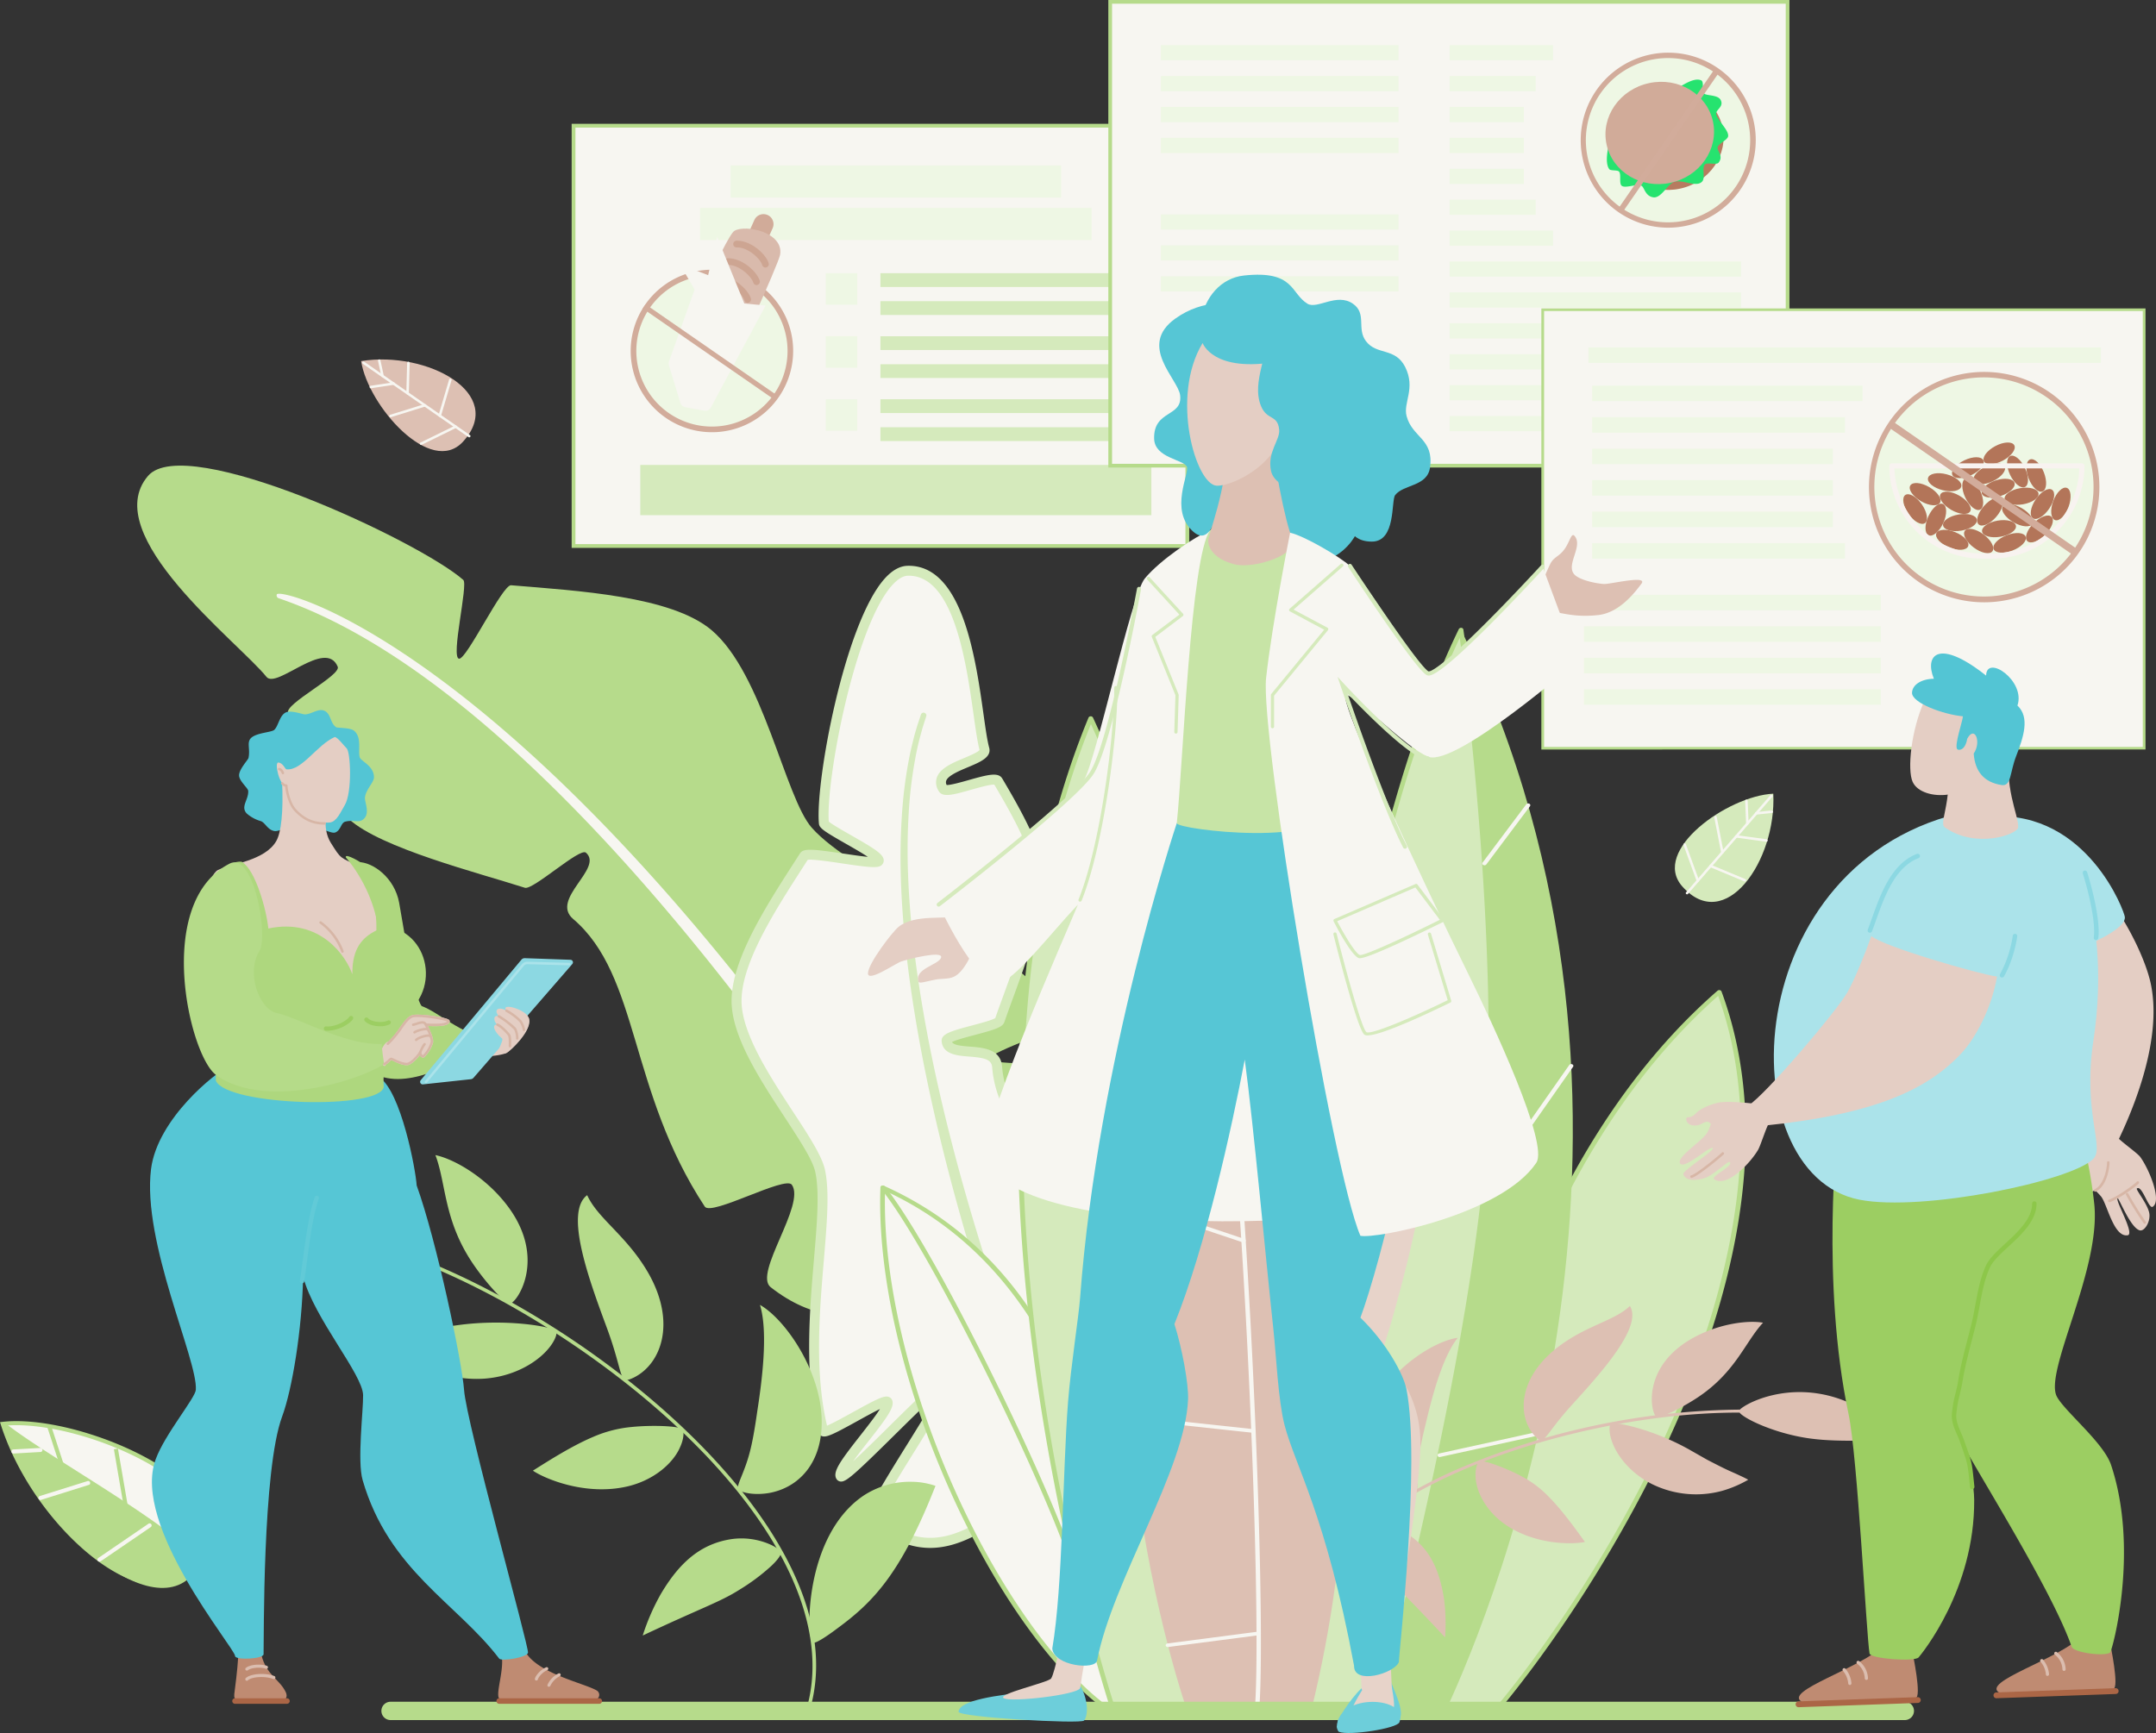 <svg xmlns="http://www.w3.org/2000/svg" viewBox="0 0 1059.3 851.68"><rect x="0" y="0" width="1059.3" height="851.68" fill="#333333" stroke="none"/><defs><style>.cls-1{fill:#b6db8b}.cls-2{fill:#d5eabc}.cls-3{fill:#f7f6f1}.cls-4{fill:#ddc0b3}.cls-5{fill:#eef7e4}.cls-6{fill:#d2ac9b}.cls-7{fill:#d1ab99}.cls-9{fill:#cda592}.cls-12{fill:#b37559}.cls-14{fill:#aed77e}.cls-15{fill:#e4cec4}.cls-16{fill:#d7b6a6}.cls-17{fill:#8cd8e2}.cls-18{fill:#abe3ea}.cls-19{fill:#bf8b72}.cls-20{fill:#ab6646}.cls-21{fill:#dbbdaf}.cls-22{fill:#56c6d5}.cls-24{fill:#53c5d4}.cls-25{fill:#9cce62}.cls-28{fill:#6dceda}.cls-29{fill:#e7d3c9}</style></defs><g id="Capa_2" data-name="Capa 2"><g id="Ñëîé_2" data-name="Ñëîé 2"><path d="M470.89 644.42c-19.38-16.08-50.4 21-92.25-11.84-8.59-6.74 17.32-40.55 10.42-50.34-3.24-4.58-39.59 15.61-42.79 10.73-37.55-57.16-31.92-113.43-64.67-141.35-11.46-9.78 15.12-24.89 6.29-32.58-3-2.63-26 18.52-30 17.25-23.16-7.42-70.66-19.46-86.35-33.67-11.49-10.4-21.32-31.74-30-52.24-1.88-4.46 26.16-18.46 24.39-22.73-5.88-14.14-30 11.16-35 5-13.62-17-83-69.82-58.2-98.77 18.53-21.61 133.2 32 154.9 51.12 2.49 2.2-6.32 38.28-2.07 38.72 3.74.4 21.3-36.45 25.54-36.1 32.85 2.74 78.58 5.29 98.45 22 25.38 21.36 36.1 82.16 49.28 97.14 20.55 23.35 89.21 49.59 126.08 94.14 2.27 2.73-40.38 16.5-38.38 19.38 3.51 5 51.38-.69 54 4.8 1.86 4-87.16 11-85.89 15.28 1.69 5.63 93.43 8.58 93.93 14.7 3.81 46.71-38.27 51.65-54.56 59.74s-23.12 29.62-23.12 29.62Z" class="cls-1"/><path d="M429.39 584.72c1.84-1.67 3.72-3.26 5.64-4.82 44.3 66 79.3 128.75 98.1 170.73 2.43 5.43-6.25 8.89-8.68 3.47-20.7-46.18-54.17-106.96-95.06-169.38Z" class="cls-2"/><path d="M136 292.13c1.51-4.08 120.53 27 290.51 275.16-1.89 1.49-3.75 3-5.57 4.62-61-91.15-176-241.16-283.92-277.87a1.46 1.46 0 0 1-1.02-1.91Z" class="cls-3"/><path d="M526.66 743c-1.32-20.5 38.54-21 37-64.29-.32-8.88-35.51-10-38.69-19.35-1.49-4.4 29.68-16.94 28-21.46-19.93-53.12-60.25-78.55-63-113.59-1-12.27-24-3.29-24.82-12.81-.29-3.27 25-6.86 26.08-10 6.32-18.43 21.37-54.59 19.51-71.8-1.36-12.61-10.83-29.8-20.33-45.81-2.06-3.48-25.06 7-27 3.68-6.59-11 22.05-13.2 20.34-19.49-4.72-17.34-6.27-88.33-37.67-87.58-23.46.57-43.4 100.52-41.19 124 .26 2.7 28.64 15.73 26.87 18.64-1.55 2.55-34.7-5.35-36.53-2.49C381 442.83 360.46 473 362 494.13c1.93 27 37.34 65.08 40.93 81.11 5.6 25-10.26 81.81 1.57 128 .73 2.84 30.66-17 31.61-14.22 1.66 4.79-25.44 32.05-23 36.5 1.76 3.22 49.75-49.3 52-46.31 2.94 4-39.71 63.35-35.86 66.82 29.35 26.46 53.11 2.46 66.44-3.65s30.97.62 30.97.62Z" class="cls-3"/><path d="M527.88 745.13a2.42 2.42 0 0 1-2.08.17c-.17-.06-17-6.29-29.18-.69a78.89 78.89 0 0 0-7.73 4.38c-14.28 8.72-35.83 21.88-61.36-1.14-3-2.7-.49-8 17.92-37.56 5.19-8.34 11.75-18.89 15.1-25.28-5.28 4.66-13.7 13-20.38 19.58-20.81 20.58-24.63 23.88-27.27 23.49a2.7 2.7 0 0 1-2-1.39c-1.83-3.36 1.8-8.51 11.86-21.3 3.11-4 7.39-9.4 9.56-12.91-3.12 1.49-7.64 4-11 5.86-12.14 6.71-15.45 8.31-17.62 7.38a2.81 2.81 0 0 1-1.6-1.86c-7-27.58-4.36-59.26-2.2-84.72 1.52-17.94 2.84-33.44.62-43.37-1.34-5.95-8-16-15-26.74-11.63-17.74-24.81-37.84-26-54.73-1.46-20.46 16.25-48 30.47-70.13l3.08-4.79c1.62-2.54 5.79-2.21 21.55.14 3.78.56 8.44 1.26 11.77 1.58-3-2-7.64-4.65-10.82-6.46-10.68-6.1-13-7.62-13.21-9.87-1.89-20.13 12.44-98.06 32.23-120.33 3.68-4.14 7.49-6.29 11.33-6.38 26.92-.65 33.39 45.22 37.26 72.62 1 7.1 1.86 13.24 2.83 16.76 1.27 4.69-4.36 7.05-10.33 9.56-4.44 1.86-10 4.18-10.81 6.78a2.53 2.53 0 0 0 .26 2c1.85.11 7.17-1.39 10.78-2.41 9.55-2.71 14.63-4 16.54-.74 9.91 16.71 19.27 33.94 20.66 46.78 1.58 14.61-8.25 41.5-15.42 61.13-1.57 4.3-3.05 8.36-4.21 11.73-.86 2.53-4.46 3.69-14.51 6.35-3.76 1-9.23 2.44-11.21 3.47.78 1.41 3.46 1.86 8.75 2.26 6.4.49 15.16 1.16 15.83 9.77 1.37 17.58 12.91 33.08 26.27 51 12.61 17 26.91 36.16 36.56 61.89 1.52 4.05-3.9 7.37-15.23 13.9-4.44 2.55-11 6.33-12.48 8.15 1.88 3.19 10.94 5.69 18.3 7.73 10.76 3 20.05 5.54 20.28 11.81 1 26.79-13.1 37.9-24.42 46.83-7.26 5.73-13 10.26-12.53 17.38a2.44 2.44 0 0 1-1 2.12 1.14 1.14 0 0 1-.21.2Zm-37.2-2.91c1.37-.79 2.68-1.49 3.9-2.05 10.76-4.93 23.84-2.17 29.77-.46 1.09-7.67 7.51-12.73 14.25-18.06 11-8.68 23.46-18.51 22.57-42.83-.09-2.69-10.09-5.45-16.7-7.28-10.22-2.82-19.87-5.49-21.86-11.38-1.32-3.9 3.95-7.1 14.91-13.43 4.38-2.5 11.51-6.62 12.89-8.5-9.41-24.81-23.41-43.57-35.71-60.15-13.81-18.55-25.74-34.58-27.22-53.56-.29-3.82-3.58-4.69-11.34-5.28-5.74-.44-12.9-1-13.48-7.5-.31-3.6 4.4-5 15.07-7.82 3.95-1.05 9.81-2.6 11.28-3.59 1.15-3.34 2.59-7.28 4.11-11.45 7-19.18 16.6-45.45 15.15-58.92-1.28-11.8-10.2-28.26-19.73-44.35-1.87-.19-7.72 1.46-11.29 2.47-8.78 2.49-14.08 4-16 .75a7.76 7.76 0 0 1-1-6.57c1.55-4.72 7.65-7.29 13.56-9.77 2.55-1.07 6.77-2.84 7.46-3.92-1-3.83-1.85-9.74-2.91-17.2-3.63-25.8-9.72-69-32.31-68.43-2.42.06-5 1.66-7.79 4.75-18.48 20.79-32.53 96.11-31.06 116.05 1.39 1.29 6.8 4.37 10.81 6.66 10.89 6.21 15.4 9 16.09 11.68a3.06 3.06 0 0 1-.33 2.37c-1.45 2.39-4.81 2.14-19.85-.1-5.89-.88-14.63-2.18-17.06-1.8l-2.74 4.26c-13.84 21.52-31.06 48.3-29.71 67.15 1.11 15.62 14.48 36 25.22 52.39 7.58 11.56 14.12 21.54 15.65 28.35 2.39 10.66 1 26.51-.52 44.85-2.07 24.47-4.65 54.78 1.58 81.09 2.84-1.17 8.57-4.34 12.61-6.57 12.23-6.76 15.58-8.39 17.79-7.54a2.8 2.8 0 0 1 1.65 1.7c1.14 3.3-2.33 8.15-11.79 20.18-2.29 2.91-5.18 6.58-7.46 9.77 5-4.61 12-11.48 17.61-17.06 21-20.78 25.51-24.67 28.22-24.46a2.77 2.77 0 0 1 2 1.1c2.08 2.81-.36 7.73-17.39 35.11-7.34 11.79-17.26 27.75-18.17 31.92 22.55 19.8 41.25 8.39 54.92 0 1.51-.88 2.96-1.79 4.35-2.57Z" class="cls-2"/><path d="m567 837.12-2.75-5c-1.78-3.31-4.39-8.14-7.54-14.35-6.36-12.4-15-30.31-24.56-52.15s-20-47.59-30.23-75.55S481.73 632 473 601.44s-16.15-61.44-21.45-90.75c-2.62-14.66-4.78-28.91-6.27-42.49s-2.42-26.48-2.71-38.42a313.91 313.91 0 0 1 .8-32.57 214.68 214.68 0 0 1 3.39-24.93c.65-3.44 1.43-6.46 2.07-9.1s1.35-4.84 1.87-6.64l1.81-5.46a1.37 1.37 0 0 1 2.6.84c0 .06-.62 1.93-1.73 5.43-.49 1.77-1.12 3.95-1.77 6.53s-1.33 5.58-1.93 9a210.94 210.94 0 0 0-3.08 24.6 308.27 308.27 0 0 0-.44 32.22c.41 11.82 1.47 24.6 3.1 38.06s3.92 27.6 6.68 42.14c5.58 29.08 13.31 59.76 22.33 90s19.26 60.21 29.74 87.92 21.15 53.24 30.88 74.83 18.5 39.27 24.91 51.46c3.2 6.12 5.82 10.84 7.59 14l2.8 5a4.1 4.1 0 1 1-7.15 4Z" class="cls-2"/><path d="M545.57 840.82h2.15c1.59-17.71 14.61-199.66-114-257.22-3.3 89.32 55.28 217.4 111.85 257.22Z" class="cls-3"/><path d="M504.22 798.92c13.2 18.4 26.49 32.47 39.56 41.9h5.11a397.29 397.29 0 0 0-6.37-105.38c-6.73-33.24-17.81-62.29-32.91-86.34-18.92-30.13-44.26-52.45-75.31-66.34a1.37 1.37 0 0 0-1.14 0 1 1 0 0 0-.58.81c-1.59 42.59 10.92 97 34.3 149.26 10.93 24.44 23.84 47.29 37.34 66.09Zm-69.37-213.71c68.19 31.42 94.94 99.08 105.37 150.52a395.47 395.47 0 0 1 6.38 104.56c-26.62-18.64-55.48-58.84-77.54-108.13-22.99-51.4-35.42-104.84-34.21-146.95Z" class="cls-1"/><path d="M734.92 840.82c45-53.16 158.37-222.33 109.79-353.28C724.39 592.4 707.74 792.7 705.47 840.82Z" class="cls-2"/><path d="M845.82 487.25a1.09 1.09 0 0 0-.85-.65 1.33 1.33 0 0 0-1.1.28c-31.44 27.4-58.36 63.62-80 107.67-17.3 35.2-31.3 75.45-41.61 119.64a734.33 734.33 0 0 0-17.93 126.63h2.32a733 733 0 0 1 17.89-126.28c16-68.76 49.81-163.43 119.64-225.13 27.17 75.45-.4 162-28.44 221.57-27.28 57.93-62.15 106.15-82.24 129.84h2.82c20.33-24.19 54.66-72 81.59-129.16 18.38-39 30.56-76.45 36.2-111.23 6.79-41.96 4-80.04-8.29-113.18Z" class="cls-1"/><path d="M729.65 580.52c-9.4 94.48-42.71 225.38-51.89 260.3h32.51c24.46-52.54 123-292.41 7.59-531.31 0 0 22.71 161.1 11.79 271.01Z" class="cls-1"/><path d="M677.76 840.82c9.18-34.92 42.49-165.82 51.89-260.3 10.92-109.91-11.79-271-11.79-271-68.29 140.83-91.47 434.17-76.62 531.31Z" class="cls-2"/><path d="M642.41 840.82c-7.51-48.68-5.15-143.92 6.2-241.45 8.14-70 27.82-199.37 68.61-285.92 1.5 11.3 6 46.49 9.47 90.42 3.93 49.25 7.43 119.86 1.8 176.58-9.35 94-42.83 225.7-51.93 260.37h2.38c9.26-35.33 42.54-166.45 51.87-260.23C736.45 523.76 733 453 729 403.73c-4.26-53.43-9.94-93.94-10-94.34a1.08 1.08 0 0 0-1-.84 1.24 1.24 0 0 0-1.24.61c-16.5 34-31.23 78.64-43.8 132.62-11 47.09-20.18 101.53-26.69 157.42-11.33 97.47-13.71 192.7-6.23 241.62Z" class="cls-1"/><path d="M585.3 840.82C600.47 766 613 517.76 535.94 353c-81.1 196.31 4.12 466.19 11.19 487.83Z" class="cls-2"/><path d="M545.92 840.82h2.42c-3.1-9.48-24.72-77.58-37.12-166.6C499 586.78 493.53 460.86 536 355.82c73.61 160 64.66 404.31 48.11 485h2.36c7.83-38.64 14.17-117.67 10.12-205.68-3.59-78.53-16.88-191.28-59.59-282.5a1.18 1.18 0 0 0-1.11-.61 1.17 1.17 0 0 0-1.08.66c-19.32 46.76-30.73 101.62-33.91 163-2.54 49.12.14 102.52 8 158.73 12.22 87.7 33.37 155.14 37.02 166.4Z" class="cls-1"/><path d="M644.18 840.82c41.78-168.5 1.12-328.93-53.4-411.38-76.69 191.38-17 383.18-7.48 411.38Z" class="cls-4"/><path d="M729.28 425.24a1.32 1.32 0 0 1-.48-.13.81.81 0 0 1-.35-1.23l21.44-28.6a1.24 1.24 0 0 1 1.49-.3.81.81 0 0 1 .34 1.23l-21.44 28.6a1.16 1.16 0 0 1-1 .43ZM729.15 585.73a1.25 1.25 0 0 1-.46-.12.81.81 0 0 1-.39-1.22l42.72-61a1.21 1.21 0 0 1 1.48-.33.81.81 0 0 1 .39 1.22l-42.72 61a1.18 1.18 0 0 1-1.02.45ZM707.35 716.06a1 1 0 0 1-1-.67.9.9 0 0 1 .78-1.09l47.23-10.37a1.12 1.12 0 0 1 1.32.64.9.9 0 0 1-.78 1.09L707.7 716a1.42 1.42 0 0 1-.35.06ZM612.18 648.64c4.69 87.23 6.42 167.44 4.29 192.18h2.16c2.11-25.12.39-105.23-4.29-192.28-6-110.85-14.38-192.84-22.52-219.33a1.1 1.1 0 0 0-1.31-.64.9.9 0 0 0-.78 1.09c8.1 26.34 16.49 108.24 22.45 218.98Z" class="cls-3"/><path d="M602.26 503.56a1.2 1.2 0 0 1-.52-.15l-30.42-16.89a.81.81 0 0 1-.29-1.24 1.24 1.24 0 0 1 1.5-.25L603 501.92a.81.81 0 0 1 .29 1.24 1.19 1.19 0 0 1-1.03.4ZM610.9 610.6a1 1 0 0 1-.33-.06l-57.07-19.1a.83.83 0 0 1-.58-1.16 1.17 1.17 0 0 1 1.41-.49l57.07 19.09a.84.84 0 0 1 .6 1.12 1.11 1.11 0 0 1-1.1.6ZM615.77 704.15h-.06l-61.13-6.58a.94.94 0 0 1-.92-1 1.08 1.08 0 0 1 1.22-.77l61.12 6.57a.94.94 0 0 1 .92 1 1.06 1.06 0 0 1-1.15.78ZM573.72 809.42a1 1 0 0 1-1-.76 1 1 0 0 1 .91-1l44.65-5.81a1.07 1.07 0 0 1 1.23.75.94.94 0 0 1-.91 1l-44.6 5.81Z" class="cls-3"/><path d="M529.35 777.65a1.09 1.09 0 0 1-1-.75c-4.27-16.57-20.54-54.84-41.45-97.49-22.14-45.15-42.36-80.76-54.09-95.27a.86.86 0 0 1 .32-1.33 1.32 1.32 0 0 1 1.62.25c11.81 14.61 32.11 50.35 54.3 95.61 21 42.74 37.28 81.14 41.57 97.82a1 1 0 0 1-.89 1.14 1.3 1.3 0 0 1-.38.02ZM626.78 183.22c-4.6-13.75 23.46-19.89 36.38-15.08-6.99 19.07-30.16 33.65-36.38 15.08Z" class="cls-1"/><path d="M627 185.8a.38.38 0 0 1 .18-.5l35.07-17.12a.37.37 0 0 1 .51.17.38.38 0 0 1-.17.51L627.47 186a.38.38 0 0 1-.51-.17Z" class="cls-3"/><path d="M655.72 171.76a.36.36 0 0 1 0-.27.39.39 0 0 1 .48-.25l4.52 1.38a.39.39 0 0 1 .25.48.38.38 0 0 1-.47.25L656 172a.38.38 0 0 1-.28-.24ZM652.05 173.55a.36.36 0 0 1 0-.29l2.44-6.49a.39.39 0 0 1 .49-.23.38.38 0 0 1 .22.49l-2.44 6.5a.39.39 0 0 1-.49.22.38.38 0 0 1-.22-.2ZM647.43 175.82a.43.43 0 0 1 0-.35.39.39 0 0 1 .53-.13l7.88 4.7a.38.38 0 0 1-.39.65l-7.88-4.7a.44.44 0 0 1-.14-.17ZM641.66 178.62a.38.38 0 0 1 0-.24l2.25-10.62a.38.38 0 0 1 .45-.29.37.37 0 0 1 .29.45l-2.25 10.62a.38.38 0 0 1-.72.08ZM636.74 181a.38.38 0 0 1 .62-.42l7.9 8.09a.38.38 0 0 1 0 .54.39.39 0 0 1-.54 0l-7.9-8.09a.28.28 0 0 1-.08-.12ZM631.45 183.6a.47.47 0 0 1 0-.17l.61-11.66a.4.4 0 0 1 .41-.36.38.38 0 0 1 .36.4l-.62 11.66a.38.38 0 0 1-.4.36.39.39 0 0 1-.36-.23ZM534 150.82c13 5.42 25.32-25.72 23.19-40.23-20.97 7.41-40.82 32.9-23.19 40.23Z" class="cls-3"/><path d="M531.78 149.76c6.41-6.45 16.6-25.54 25.4-39.17-20.96 7.41-40.54 33.04-25.4 39.17Z" class="cls-1"/><path d="m549.534 121.867 7.363-2.664.27.743-7.364 2.664zM541.964 133.698l11.998-2.423.156.774-11.997 2.423z" class="cls-1"/><path d="M528.82 152.57a.39.39 0 0 1 .09-.45c6-5.42 12.76-16.86 18.72-27 3.32-5.63 6.46-10.94 9.11-14.61a.39.39 0 0 1 .55-.08.38.38 0 0 1 .08.54c-2.62 3.64-5.75 8.94-9.07 14.55-6 10.15-12.77 21.64-18.86 27.14a.39.39 0 0 1-.56 0 .33.33 0 0 1-.06-.09Z" class="cls-1"/><path d="m534.545 145.235 12.382-.454.03.79-12.383.453z" class="cls-1"/><path d="M527.63 145.66a9.91 9.91 0 0 1-.82-4.4c.14-5.11 3.61-11.52 9.53-17.56a56.56 56.56 0 0 1 20.71-13.48l.45-.16.07.48c.79 5.38-.35 13.2-3.05 20.91-2.84 8.09-6.88 14.62-11.1 17.9-3.23 2.52-6.45 3.13-9.58 1.83a11.05 11.05 0 0 1-6.21-5.52Zm29.22-34.53a56 56 0 0 0-20 13.12c-5.78 5.9-9.17 12.11-9.31 17-.11 4.23 2.09 7.31 6.55 9.16l-.15.37.15-.37c2.85 1.19 5.81.61 8.8-1.72 8.9-6.85 15.28-26.69 13.96-37.56Z" class="cls-1"/><path d="M552 118.22a.28.28 0 0 1 0-.13l-.46-5.22a.39.39 0 0 1 .78-.07l.46 5.22a.39.39 0 0 1-.35.43.4.4 0 0 1-.43-.23ZM545.9 127.64l-3.21-9.18a.4.4 0 0 1 .24-.5.41.41 0 0 1 .51.24l3.19 9.15a.4.4 0 0 1-.24.5.39.39 0 0 1-.49-.21ZM531.14 130.32a.4.4 0 0 1 .13-.48.4.4 0 0 1 .55.08l6.93 9.49a.39.39 0 1 1-.63.46l-6.94-9.48a.43.43 0 0 0-.04-.07Z" class="cls-3"/><path d="M227.55 217c-15.81 17.39-46.69-17.46-50.12-39.55 32.57-5.2 71.47 16.03 50.12 39.55Z" class="cls-4"/><path d="M231.05 214.69a.63.63 0 0 1-.85.14l-52-36.08a.61.61 0 1 1 .7-1l52 36.07a.61.61 0 0 1 .15.86Z" class="cls-3"/><path d="M188.44 185.1a.59.59 0 0 1-.37.24.62.62 0 0 1-.73-.47l-1.61-7.5a.61.61 0 1 1 1.2-.26l1.62 7.5a.6.6 0 0 1-.11.49ZM193.88 188.88a.56.56 0 0 1-.4.24l-11.12 1.68a.62.62 0 1 1-.18-1.22l11.11-1.68a.62.62 0 0 1 .59 1ZM200.75 193.61a.67.67 0 0 1-.52.25.62.62 0 0 1-.6-.64l.41-14.86a.62.62 0 0 1 .64-.6.61.61 0 0 1 .6.63l-.41 14.87a.7.7 0 0 1-.12.35ZM209.27 199.56a.6.6 0 0 1-.32.22L192.14 205a.62.62 0 1 1-.36-1.18l16.81-5.21a.61.61 0 0 1 .68.95ZM216.56 204.63a.61.61 0 0 1-.67.22.63.63 0 0 1-.42-.77l5.19-17.57a.62.62 0 0 1 .77-.42.63.63 0 0 1 .42.77l-5.19 17.57a.93.93 0 0 1-.1.2ZM224.39 210.07a.56.56 0 0 1-.22.18l-17 8.35a.61.61 0 0 1-.82-.28.62.62 0 0 1 .28-.83l17-8.35a.61.61 0 0 1 .82.29.59.59 0 0 1-.06.64Z" class="cls-3"/><path d="M826.55 435.62C811 418 848.93 391.09 871.26 390.06c1.65 32.88-23.65 69.32-44.71 45.56Z" class="cls-2"/><path d="M828.44 439.35a.61.61 0 0 1 0-.85l41.46-47.78a.62.62 0 0 1 .93.81l-41.46 47.78a.63.63 0 0 1-.87.06Z" class="cls-3"/><path d="M862.45 400.18a.64.64 0 0 1-.2-.39.62.62 0 0 1 .55-.68l7.62-.8a.63.63 0 0 1 .68.55.61.61 0 0 1-.55.68l-7.62.8a.63.63 0 0 1-.48-.16ZM858.1 405.18a.61.61 0 0 1-.19-.43l-.47-11.23a.62.62 0 0 1 1.23 0l.47 11.23a.62.62 0 0 1-1 .48ZM852.67 411.5a.61.61 0 0 1-.2-.54.62.62 0 0 1 .7-.53l14.73 2a.62.62 0 1 1-.17 1.22l-14.73-2a.56.56 0 0 1-.33-.15ZM845.83 419.32a.58.58 0 0 1-.19-.33l-3.37-17.27a.62.62 0 0 1 .48-.73.63.63 0 0 1 .73.49l3.37 17.27a.62.62 0 0 1-.49.73.6.6 0 0 1-.53-.16ZM840 426a.61.61 0 0 1 .65-1l16.92 7.05a.62.62 0 0 1-.47 1.14l-16.92-7.05a.57.57 0 0 1-.18-.14ZM833.76 433.23a.51.51 0 0 1-.16-.24l-6.48-17.78a.62.62 0 0 1 1.16-.42l6.48 17.78a.62.62 0 0 1-1 .66ZM101.5 761.85c14.81-32.64-63.2-66.32-100.18-62.09C18.39 753.54 81.49 806 101.5 761.85Z" class="cls-3"/><path d="M98.63 767.37c-15.83-16.78-63.44-44.19-97.31-67.61 17.07 53.78 80.53 105.53 97.31 67.61Z" class="cls-1"/><path d="m23.17 701.152 1.901-.62 6.166 18.9-1.901.62zM55.964 712.238l1.98-.34 5.282 30.76-1.98.34z" class="cls-1"/><path d="M105.53 775.11a1 1 0 0 1-1.14-.28c-13.27-15.66-41.75-33.72-66.88-49.65-14-8.89-27.25-17.28-36.33-24.3a1 1 0 1 1 1.23-1.58c9 7 22.2 15.33 36.17 24.19 25.25 16 53.87 34.16 67.34 50a1 1 0 0 1-.12 1.41.92.92 0 0 1-.27.21Z" class="cls-1"/><path d="m87.34 728.534 2-.01.153 31.46-2 .01z" class="cls-1"/><path d="M87.9 777.56a25.34 25.34 0 0 1-11.22 1.74c-13-.77-28.93-10.1-43.79-25.61S6.3 718.76.37 700.06L0 698.91l1.21-.14c13.72-1.57 33.46 2 52.8 9.42 20.32 7.85 36.55 18.64 44.54 29.6 6.11 8.4 7.41 16.64 3.86 24.47C99 769.88 94 775 87.9 777.56ZM2.65 700.63c6 18.06 17.46 36.83 31.69 51.68 14.5 15.14 30 24.25 42.46 25 10.72.64 18.73-4.7 23.79-15.86l.91.41-.91-.41c3.23-7.14 2-14.69-3.66-22.47C80.17 716 30.2 698.16 2.65 700.63Z" class="cls-1"/><path d="M20.25 713.51a.88.88 0 0 1-.33.07l-13.27.75a1 1 0 1 1-.11-2l13.27-.74a1 1 0 0 1 .44 1.92ZM43.66 729.76h-.09l-23.46 7.37a1 1 0 0 1-.6-1.9L43 727.88a1 1 0 0 1 .68 1.88ZM49.26 767.41a1 1 0 0 1-1.21-.36 1 1 0 0 1 .26-1.39l24.62-16.82a1 1 0 1 1 1.13 1.65l-24.62 16.82a.81.81 0 0 1-.18.1Z" class="cls-3"/><path d="M633.21 808.83a.81.81 0 0 1-.15-.51c1.5-17.24 9.9-33.64 25-48.75 13.56-13.59 32.11-25.8 55.14-36.29a360.07 360.07 0 0 1 141.22-30.52.73.73 0 1 1 0 1.46c-45.46-.05-99.34 11.59-140.61 30.38-48.31 22-76.45 51.78-79.25 83.84a.73.73 0 0 1-.78.67.79.79 0 0 1-.57-.28Z" class="cls-4"/><path d="M854.37 693.49c0 2.48 16.19 10.79 34.51 13.39 8.75 1.2 17.62 1.46 43.47.87-4.45-6.26-12.83-13.45-23.54-18.27-29.5-13.17-54.45 1.89-54.44 4.01ZM813.9 696.23c2.22.76 13.14-4.68 20.69-9.78 18.24-12.3 22.9-27 31.64-36.41-7.17-1.28-20.22.34-32.06 6.25-28.62 14.27-22.96 39.04-20.27 39.94ZM754 705.6c5 5.46 3.89.71 18.44-15.29 14.35-15.79 34.69-38.27 28.38-48.49-7.94 7.63-22.36 9.63-36.77 21.31C746 677.84 745.43 696.05 754 705.6ZM682.31 728.87c3.4 2.31 8.26 4.26 12 4.23 1.69 0 2.16-.22 2.19-4.4 0-9.09.11-13.25 4.1-29.44 2.76-11.83 8-32.32 15.63-41.79-11.66 1.53-32.83 15.22-41.44 33.53-7.85 16.62-3.28 30.55 7.52 37.87ZM635.12 771.26c.79 1.33 6 9.93 7.48 9.59 3.22-.68 20-39.74 3.53-64.9a35.59 35.59 0 0 0-17-13.38 31.67 31.67 0 0 0-9.81-2.08c-.32 40 6.29 55.39 15.8 70.77ZM791.53 699.74c-.59.43-.86 1.77-.67 3.78.76 8.08 8.13 19.6 21.17 26a48.91 48.91 0 0 0 34 3.18 56.46 56.46 0 0 0 12.92-5.49c-.55-.32-2.06-1.1-3.45-1.74-6.37-3-5.15-2.07-16.57-8 0 0-.8-.44-8-4.54-17.93-10.35-37.62-14.5-39.4-13.19ZM746.94 725.18c-7.41-3.9-18.39-7.91-20.08-7-.67.36-1.31 1.65-1.67 3.66a16 16 0 0 0-.21 3.51c.11 7.31 4.86 16.86 14 23.43 14.95 10.73 34 10.25 39.74 9-5.47-7.6-11.71-16.21-18.37-22.81a52.29 52.29 0 0 0-13.41-9.79ZM690.21 753.09c-9.77-5.52-20.16-3.85-21-2.53s.94 5.56 1.71 7.09a85.32 85.32 0 0 0 8.56 14c5.54 7.76 11.88 12.94 30.53 33.06a92.79 92.79 0 0 0-.57-19.22c-2.22-13.85-6.99-25.35-19.23-32.4Z" class="cls-4"/><path d="M397.25 841.69a.91.91 0 0 0 .39-.49c5.9-19.35 4-40.81-5.76-63.76-8.76-20.67-23.54-42-43.94-63.46-18.53-19.48-41.5-38.62-66.42-55.37-24.06-16.17-49.44-29.8-73.4-39.42a.85.85 0 0 0-1.11.47.86.86 0 0 0 .47 1.11c49.33 19.8 102.67 56 139.23 94.38 42.77 45 60.28 89.55 49.3 125.55a.85.85 0 0 0 .57 1.06.82.82 0 0 0 .67-.07Z" class="cls-1"/><path d="M207.8 620c-1.09 2.68-22.27 4.62-43.27-.57-10-2.51-19.75-6.1-47.53-18 7.56-4.85 19.8-9 33.52-9.53 37.74-1.45 58.22 25.78 57.28 28.1ZM250.5 640.62c-2.75-.14-12.21-10.8-18.17-19.64-14.4-21.31-13.05-39.24-18.4-53.31 8.33 1.74 21.78 9.2 32 20.79 24.83 27.98 7.88 52.36 4.57 52.16ZM311.4 677c-7.78 3.75-4.52-.93-13.31-24.64-8.66-23.39-20.9-56.66-9.59-65 5.28 11.75 20 20.22 30.56 39.19 13.12 23.81 5.77 43.8-7.66 50.45ZM378.94 733.52c-4.69 1-10.81 1-14.81-.63-1.84-.74-2.24-1.19-.46-5.74 4-9.86 5.67-14.42 8.42-33.71 2.17-14 5.47-38.54 1.31-52.15 11.93 6.74 28.9 30.82 30.24 54.46 1.26 21.44-9.79 34.55-24.7 37.77ZM411.6 800.12c-1.43 1.09-10.8 8.16-12.3 7.13-3.2-2.15-4.34-51.85 24.53-71.93a41.57 41.57 0 0 1 24.25-7.1 37 37 0 0 1 11.55 2c-17.11 43.57-31 57.36-48.03 69.9ZM273.22 654.21c.46.72.16 2.29-.92 4.39-4.36 8.43-17.38 17.71-34.32 18.93a57.09 57.09 0 0 1-38.21-11.38 66.1 66.1 0 0 1-11.62-11.6c.74-.11 2.71-.29 4.5-.38 8.23-.48 6.49 0 21.49-1.47 0 0 1.05-.12 10.63-1.44 23.95-3.35 47.1.74 48.45 2.95ZM310.46 701.28c9.75-1 23.41-.54 24.85 1.18.57.67.7 2.35.21 4.7a19.14 19.14 0 0 1-1.31 3.89c-3.31 7.88-12.63 16.16-25.38 19.31-20.9 5.11-41.38-3.76-47-7.61 9.25-5.86 19.79-12.47 29.89-16.72a61.43 61.43 0 0 1 18.74-4.75ZM359.79 756.34c13-1.72 23.54 4.63 23.91 6.43s-3.45 5.63-4.95 7a99.6 99.6 0 0 1-15.42 11.48c-9.39 6-18.53 8.86-47.54 22.52a107.6 107.6 0 0 1 9-20.59c8.45-14.18 18.65-24.54 35-26.84Z" class="cls-1"/><path d="M281.8 61.79h301.57v206.54H281.8z" class="cls-3"/><path d="M584.3 269.25H280.87V60.86H584.3Zm-301.58-1.85h299.72V62.71H282.72Z" class="cls-1"/><path d="M358.93 81.27h162.43V97.1H358.93zM343.96 102.17h192.38V118H343.96z" class="cls-5"/><path d="M314.59 228.49H565.7v24.7H314.59z" class="cls-2"/><circle cx="349.8" cy="172.48" r="38.54" class="cls-5" transform="rotate(-21.95 349.805 172.492)"/><path d="M349.86 212.41A39.93 39.93 0 1 1 386.17 156a40 40 0 0 1-19.9 52.84 39.55 39.55 0 0 1-16.41 3.57Zm-.12-77.07a37.15 37.15 0 1 0 33.89 21.81 36.86 36.86 0 0 0-33.89-21.81Z" class="cls-6"/><path d="M339.19 194.94a5 5 0 0 1-2-.43 4.92 4.92 0 0 1-2.46-6.5l35.89-79.85a4.91 4.91 0 1 1 9 4L343.67 192a4.92 4.92 0 0 1-4.48 2.94Z" class="cls-7"/><path d="M383.29 125.2c-.77 4.48-25.84 60.45-29.2 63.15-4.37 3.5-22.11-2.72-22.77-8.43-.6-5.21 25.29-64 29.5-66.47 5.6-3.28 24.35.75 22.47 11.75Z" style="fill:#d9baac"/><path d="M376.1 131.5a1.65 1.65 0 0 1-1.57-1.18c-.87-3-6.78-8.73-12.36-8.73h-.23a1.64 1.64 0 0 1-.1-3.28c7.13-.21 14.51 6.58 15.84 11.08a1.65 1.65 0 0 1-1.11 2 1.91 1.91 0 0 1-.47.11ZM371.71 140.1a1.64 1.64 0 0 1-1.57-1.17c-.88-3-6.95-8.88-12.59-8.73a1.64 1.64 0 0 1-.1-3.27c7.13-.21 14.51 6.57 15.84 11.07a1.65 1.65 0 0 1-1.11 2 1.89 1.89 0 0 1-.47.1ZM367.37 148.86a1.64 1.64 0 0 1-1.57-1.18c-.87-3-6.78-8.73-12.36-8.73h-.23a1.64 1.64 0 0 1-.1-3.28h.32c7 0 14.21 6.64 15.51 11.08a1.63 1.63 0 0 1-1.11 2 1.83 1.83 0 0 1-.46.11ZM363.83 158.24a1.65 1.65 0 0 1-1.58-1.17c-.87-3-6.78-8.73-12.35-8.73h-.24a1.64 1.64 0 0 1-.1-3.28h.33c7 0 14.2 6.64 15.51 11.07a1.65 1.65 0 0 1-1.11 2 1.88 1.88 0 0 1-.46.11ZM358.85 168.89a1.64 1.64 0 0 1-1.57-1.17c-.88-3-7-8.89-12.59-8.73a1.64 1.64 0 1 1-.1-3.27c7.13-.22 14.51 6.57 15.84 11.07a1.66 1.66 0 0 1-1.11 2 1.89 1.89 0 0 1-.47.1ZM353.16 179.86a1.63 1.63 0 0 1-1.57-1.17c-.89-3-7-8.89-12.6-8.73a1.64 1.64 0 1 1-.09-3.27c7.12-.22 14.51 6.57 15.83 11.07a1.65 1.65 0 0 1-1.11 2 1.82 1.82 0 0 1-.46.1Z" class="cls-9"/><path d="m334 129.86 7.29 12.41-12.58 35.27a3.1 3.1 0 0 0-.05 2l5.62 18.43a3.1 3.1 0 0 0 2.41 2.15l9.29 1.71a3.11 3.11 0 0 0 3.3-1.59l26.88-50.09-10.46-1-13.36-32.78-4.41 18.86Z" class="cls-3"/><path d="m315.806 151.618 1.411-2.039 64.448 44.626-1.411 2.04z" class="cls-6"/><path d="M432.58 134.27h124.86v6.77H432.58zM432.58 148.03h124.86v6.77H432.58zM432.58 165.24h124.86v6.77H432.58zM432.58 179h124.86v6.77H432.58zM432.58 196.21h124.86v6.77H432.58zM432.58 209.97h124.86v6.77H432.58z" class="cls-2"/><path d="M405.73 134.27h15.48v15.48h-15.48zM405.73 165.24h15.48v15.48h-15.48zM405.73 196.21h15.48v15.48h-15.48z" class="cls-5"/><path d="M545.46.91h332.82v227.94H545.46z" class="cls-3"/><path d="M879.2 229.76H544.55V0H879.2Zm-332.82-1.82h331V1.82h-331Z" class="cls-1"/><path d="M570.35 22.17h116.8v7.47h-116.8zM570.35 37.36h116.8v7.47h-116.8zM570.35 52.55h116.8v7.47h-116.8zM570.35 67.74h116.8v7.47h-116.8zM570.35 105.37h116.8v7.47h-116.8zM570.35 120.56h116.8v7.47h-116.8zM570.35 135.75h116.8v7.47h-116.8zM712.26 22.17h50.78v7.47h-50.78zM712.26 37.36h42.28v7.47h-42.28zM712.26 52.55h36.46v7.47h-36.46zM712.26 67.74h36.46v7.47h-36.46zM712.26 82.93h36.46v7.47h-36.46zM712.26 98.12h42.28v7.47h-42.28zM712.26 113.31h50.78v7.47h-50.78zM712.26 128.5h143.19v7.47H712.26zM712.26 143.69h143.19v7.47H712.26zM712.26 158.88h143.19v7.47H712.26zM712.26 174.07h143.19v7.47H712.26zM712.26 189.26h143.19v7.47H712.26zM712.26 204.45h143.19v7.47H712.26zM819.59 110.52a41.67 41.67 0 1 1 41.69-41.68 41.5 41.5 0 0 1-41.69 41.68Z" class="cls-5"/><path d="M819.59 111.89a43 43 0 1 1 43.06-43 43.07 43.07 0 0 1-43.06 43Zm0-83.36a40.37 40.37 0 1 0 25.75 9.32 40.35 40.35 0 0 0-25.75-9.32Z" class="cls-6"/><ellipse cx="820.17" cy="68.21" rx="26.74" ry="25.06" style="fill:#b77b60" transform="rotate(-12.09 820.192 68.189)"/><path d="M835.83 39.48c1.58.7.17 5.33 1.41 6.49s6.81.53 8.17 3.17c1.74 3.38-2.5 4.72-2.19 6.86.45 3.07 6.35 8 5.85 11-.29 1.72-4.45 3.5-5.1 5.14-.73 1.85 3.13 4.39.39 7.81-1 1.29-5.69-.36-6.73.93-1.6 2 .37 6.39-1.29 8.3-2.82 3.24-10-1.33-14.05.29-3 1.2-6.18 8.09-10 7.5s-4.28-4.42-5.55-5.52c-1.81-1.57-8.08 1.35-9.95-.15-1.44-1.14-.08-5.73-1.35-7-.84-.86-4.1-.24-4.79-1.2-2.8-3.83.13-14.36 2-18.77A31.33 31.33 0 0 1 801 54.22c2.81-1.93 9.84-3.09 13-4.38 5.6-2.26 16.41-12.77 21.83-10.36Z" style="fill:#26e36f"/><ellipse cx="815.49" cy="65.38" class="cls-7" rx="26.74" ry="25.06" transform="rotate(-12.09 815.333 65.383)"/><path d="m795.083 102.564 47.398-68.707 2.255 1.556-47.398 68.707z" class="cls-6"/><path d="M1053.47 152.2v215.5H757.99V152.2z" class="cls-3"/><path d="M757.31 368.34V151.57h296.83v216.77Zm1.34-215.5v214.23h294.15V152.84Z" class="cls-1"/><circle cx="974.76" cy="239.38" r="55.26" class="cls-5" transform="rotate(-24.8 974.567 239.377)"/><path d="M974.85 296a56.61 56.61 0 1 1 23.29-5 56.75 56.75 0 0 1-23.29 5Zm-.16-110.54a53.85 53.85 0 1 0 49.14 31.66 54.14 54.14 0 0 0-49.14-31.66Z" class="cls-6"/><path d="M957.66 269c-4.31-1.76-7.12-4.86-6.28-6.91s5-2.29 9.33-.53 7.12 4.86 6.28 6.91-4.99 2.32-9.33.53Z" class="cls-12"/><path d="M969.78 269.1c-3.74-2.78-5.69-6.48-4.37-8.26s5.43-1 9.17 1.81 5.68 6.47 4.36 8.25-5.43.98-9.16-1.8ZM937.64 252.46c-2.64-3.83-3.31-8-1.48-9.22s5.45.82 8.1 4.65 3.31 8 1.48 9.22-5.45-.82-8.1-4.65Z" class="cls-12"/><path d="M943.86 246.33c-4-2.33-6.41-5.78-5.3-7.7s5.28-1.59 9.31.74 6.41 5.77 5.3 7.69-5.28 1.6-9.31-.73ZM989.27 256.67c-4-2.33-6.4-5.77-5.29-7.69s5.28-1.6 9.31.73 6.4 5.77 5.29 7.7-5.28 1.59-9.31-.74ZM1008.8 246.29c1.61-4.37 4.6-7.29 6.68-6.53s2.47 4.93.87 9.3-4.6 7.3-6.68 6.53-2.47-4.93-.87-9.3Z" class="cls-12"/><ellipse cx="1003.51" cy="247.68" class="cls-12" rx="8.43" ry="4.02" transform="rotate(-56.18 1003.523 247.676)"/><path d="M974.7 248.75c3.06-3.52 6.9-5.18 8.57-3.72s.55 5.48-2.5 9-6.89 5.18-8.57 3.72-.55-5.49 2.5-9ZM988.84 270.53c-4.34 1.68-8.51 1.37-9.31-.7s2.07-5.11 6.41-6.79 8.51-1.38 9.31.69-2.06 5.12-6.41 6.8Z" class="cls-12"/><path d="M1004.87 262.8c-3.29 3.3-7.23 4.69-8.8 3.12s-.17-5.51 3.12-8.8 7.23-4.69 8.8-3.12.18 5.51-3.12 8.8ZM982.85 263.78c-4.59.79-8.62-.35-9-2.53s3-4.6 7.63-5.39 8.61.35 9 2.54-3.04 4.6-7.63 5.38ZM963.68 260.77c-4.59.79-8.61-.35-9-2.54s3-4.6 7.63-5.38 8.61.35 9 2.53-3.04 4.62-7.63 5.39Z" class="cls-12"/><path d="M958.7 250.57c-4-2.32-6.4-5.77-5.29-7.69s5.28-1.6 9.31.73 6.4 5.78 5.29 7.7-5.28 1.59-9.31-.74Z" class="cls-12"/><path d="M965.63 244.58c-2-4.2-2-8.38 0-9.34s5.25 1.67 7.26 5.88 2 8.38 0 9.33-5.25-1.67-7.26-5.87ZM987.65 233.46c-2-4.2-2-8.38 0-9.34s5.25 1.67 7.26 5.88 2 8.38 0 9.33-5.25-1.67-7.26-5.87Z" class="cls-12"/><ellipse cx="1000.47" cy="233.62" class="cls-12" rx="4.02" ry="8.43" transform="rotate(-21.25 1000.574 233.615)"/><path d="M954.45 240.9c-4.51-1.16-7.72-3.84-7.16-6s4.65-3 9.16-1.8 7.72 3.85 7.16 6-4.61 2.96-9.16 1.8ZM993.93 247.84c-4.59.78-8.61-.35-9-2.54s3-4.6 7.63-5.39 8.61.35 9 2.54-3.04 4.6-7.63 5.39Z" class="cls-12"/><path d="M983 243.74c-4.42 1.45-8.57.91-9.26-1.2s2.35-5 6.77-6.44 8.58-.9 9.26 1.21-2.35 4.99-6.77 6.43ZM984.12 226.33c-4.1 2.19-8.28 2.38-9.33.42s1.44-5.33 5.55-7.52 8.29-2.37 9.33-.41-1.44 5.32-5.55 7.51Z" class="cls-12"/><path d="M979.12 236.49c-4.2 2-8.39 2-9.34 0s1.67-5.25 5.87-7.26 8.39-2 9.34 0-1.67 5.26-5.87 7.26Z" class="cls-12"/><path d="M968.61 233.47c-4.2 2-8.38 2-9.34 0s1.68-5.25 5.88-7.26 8.38-2 9.34 0-1.68 5.25-5.88 7.26ZM954.77 257.05c-1.94 4.23-5.15 6.91-7.17 6s-2.08-5.11-.13-9.34 5.15-6.91 7.17-6 2.08 5.11.13 9.34Z" class="cls-12"/><path d="M978.56 274.56h-4.69a45.66 45.66 0 0 1-45.6-45.6 1.26 1.26 0 0 1 1.26-1.26h93.37a1.26 1.26 0 0 1 1.26 1.26 45.66 45.66 0 0 1-45.6 45.6Zm-47.75-44.34A43.14 43.14 0 0 0 973.87 272h4.69a43.14 43.14 0 0 0 43.06-41.82Z" style="fill:#f8f3f0"/><path d="m927.164 209.473 2.02-2.918 92.418 63.992-2.021 2.919z" class="cls-6"/><path d="M782.25 189.53h132.89v7.61H782.25zM782.25 205.01h124.23v7.61H782.25zM782.25 220.49h118.3v7.61h-118.3zM782.25 235.96h118.3v7.61h-118.3zM782.25 251.44h118.3v7.61h-118.3zM782.25 266.92h124.23v7.61H782.25zM780.45 170.76h251.76v7.54H780.45zM778.24 292.32h145.88v7.61H778.24zM778.24 307.8h145.88v7.61H778.24zM778.24 323.28h145.88v7.61H778.24zM778.24 338.75h145.88v7.61H778.24z" class="cls-5"/><path d="M191.89 845.32h744a4.5 4.5 0 0 0 4.5-4.5 4.49 4.49 0 0 0-4.5-4.5h-744a4.49 4.49 0 0 0-4.5 4.5 4.5 4.5 0 0 0 4.5 4.5Z" class="cls-1"/><g id="arm"><path id="arm-2" d="M196.12 443.66c2.61 14.28 7.25 46.29 11.1 50.8 8 2.76 21 14.85 29.89 14.17 3.52-.27 1.79 9-2.46 9.91-13.18 2.92-35.38 18.85-52.9 8C156.48 511 136.5 445.91 176 423.66c7.28 0 17.87 7.7 20.12 20Z" class="cls-14" data-name="arm"/><path d="M231.82 506.48c1.91-4.28 11-10.41 13-10.7a35.75 35.75 0 0 1 11.13.77c.37.1.11 1.46-.46 2.67-.19.41 3.86-.52 4.43 1.45 1.67 5.69-8.95 15.69-11.16 16.83s-12.24 2.57-15.05.59c-3.66-2.58-2.85-9.47-1.89-11.61Z" class="cls-15"/><path d="M244.84 495.78c3.28-.22 7.16-1.47 9.1-1s3.26-.15 3.75.66-.95 3.57-3.93 3.93c-1.45.18-11.57 0-11.57 0Z" class="cls-15"/><path d="M244.22 515.64c-2.39 0-4.21-.57-5.13-1.63a2.67 2.67 0 0 1-.64-2.2 1.15 1.15 0 0 1 .52-.75c1.18-.8 4.9-1.14 8.12-.4a8.68 8.68 0 0 1 4.06 3.31.6.6 0 0 1-1.14.39 8.28 8.28 0 0 0-3.19-2.53c-3.29-.76-6.65-.24-7.19.23a1.41 1.41 0 0 0 .37 1.16c.69.8 2.28 1.25 4.37 1.22a.62.62 0 0 1 .61.6.6.6 0 0 1-.6.6Zm5.78-1.32Z" class="cls-16"/><path d="M241.27 511.61a.63.63 0 0 1-.19 0c-1.23-.42-3.17-1.63-2.64-3.48a1.73 1.73 0 0 1 .89-1c2.32-1.26 9.58-1.3 10.74-.95a7.59 7.59 0 0 1 4.58 3.89.6.6 0 1 1-1.06.55 6.44 6.44 0 0 0-3.87-3.29 27 27 0 0 0-5.41 0c-3.64.28-4.65.93-4.72 1.13-.35 1.22 1.85 2 1.88 2a.6.6 0 0 1-.2 1.16ZM242.82 504.15a.59.59 0 0 1-.58-.46.6.6 0 0 1 .45-.72c1.28-.29 2.11-.45 2.77-.56a1.67 1.67 0 0 1-.12-.74c.1-1.32 1.76-2.54 2.37-2.78h.07a22.32 22.32 0 0 1 9.08-1.68.59.59 0 0 1 .58.61.6.6 0 0 1-.6.59 21.38 21.38 0 0 0-8.62 1.6h-.07c-.44.17-1.55 1.09-1.6 1.75 0 .09 0 .31.42.57l1.55.9-1.78.21a32.2 32.2 0 0 0-3.77.7Z" class="cls-16"/><path d="M241.65 507.5a.53.53 0 0 1-.24-.06 2.29 2.29 0 0 1-1.4-2.24c.06-.63.51-1.75 2.84-2.27a.6.6 0 0 1 .71.46.61.61 0 0 1-.46.72c-1.15.25-1.85.69-1.9 1.21a1.17 1.17 0 0 0 .69 1 .59.59 0 0 1 .31.79.61.61 0 0 1-.55.39ZM257.42 506.74a.59.59 0 0 1-.59-.53 4.8 4.8 0 0 0-2-2.85c-1.16-.53-5.26-.16-7 0l-1.12.09a.6.6 0 1 1-.06-1.2l1.07-.09c3-.27 6.28-.51 7.62.11a5.93 5.93 0 0 1 2.7 3.8.6.6 0 0 1-.52.66Z" class="cls-16"/></g><g id="tablet"><path d="m256.18 471.64-49.47 59.21a1.26 1.26 0 0 0 1.1 2.06l23.48-2.53a2.09 2.09 0 0 0 1.37-.71l48.54-55.91a1.26 1.26 0 0 0-.9-2.08l-22.42-.79a2.09 2.09 0 0 0-1.7.75Z" class="cls-17"/><path d="M209.26 532.29a.56.56 0 0 1-.38-.14.6.6 0 0 1-.08-.84l47.62-57.4a3.46 3.46 0 0 1 2.79-1.27l20.46.56a.6.6 0 1 1 0 1.2l-20.46-.56a2.29 2.29 0 0 0-1.84.83l-47.62 57.4a.55.55 0 0 1-.49.22Z" class="cls-18"/></g><g id="hand"><path d="M245.05 499.46c-2.9-3.72.38-4.79 3.77-2.78-3.3-4.3 10.34-.53 11.12 4 1 5.85-8.95 15.69-11.16 16.83-.24.12-3.52.78-3.73-.66-.25-1.75 2.52-5.73 1.61-6.5-4.6-3.89-4.73-7.14-2.32-6.79-2.23-1.88-1.84-5.07.71-4.1Z" class="cls-15"/><path d="M250.57 514.75a.6.6 0 0 1-.59-.51 10.69 10.69 0 0 1 0-1.5c0-1.19 0-3.2-.44-3.83-.92-1.27-3.74-4.12-5.39-4.8a.6.6 0 1 1 .46-1.11c2.08.86 5.1 4.11 5.9 5.2.64.88.68 2.58.67 4.55a9.72 9.72 0 0 0 0 1.31.61.61 0 0 1-.51.68ZM254.12 510.94a.6.6 0 0 1-.6-.6 9.79 9.79 0 0 0-.89-4.27 39.31 39.31 0 0 0-7.87-6.09.6.6 0 0 1 .58-1.05c2.9 1.63 7.4 5.23 8.27 6.44a10.77 10.77 0 0 1 1.11 5 .6.6 0 0 1-.6.57ZM257.42 506.74a.59.59 0 0 1-.59-.53 10.3 10.3 0 0 0-1.55-3.92 28.48 28.48 0 0 0-6.75-5.08.6.6 0 0 1-.24-.81.59.59 0 0 1 .81-.25 30.17 30.17 0 0 1 7.09 5.36 11.22 11.22 0 0 1 1.83 4.56.6.6 0 0 1-.52.66Z" class="cls-16"/></g><g id="foot"><path d="M139 835.43c1.41 0 2.43-1.63 1.42-3.78-3-6.42-9.53-8.27-12-18.41-1.24-5-11.08-3.77-11.31 0-.52 8.61-1.52 15.21-2 19.33-.17 1.69.22 2.86 1.92 2.86Z" class="cls-19"/><path d="M141 837.32h-25.54a1.35 1.35 0 1 1 0-2.7H141a1.35 1.35 0 0 1 0 2.7Z" class="cls-20"/><path d="M121.28 826a.71.71 0 0 1-.54-.24.75.75 0 0 1 0-1.06c2.36-2.23 9.59-2.74 14.07-1a.75.75 0 0 1 .43 1 .76.76 0 0 1-1 .43c-3.89-1.53-10.54-1.16-12.48.68a.75.75 0 0 1-.48.19ZM121.28 821a.75.75 0 0 1-.47-1.33c2.2-1.77 7.45-2 10.34-1a.75.75 0 0 1-.49 1.42c-2.71-.92-7.29-.53-8.91.77a.7.7 0 0 1-.47.14Z" class="cls-21"/></g><g id="foot-2" data-name="foot"><path d="M246.59 814.49c1 7.89-4.2 20.66-.39 20.66h46.87a2.49 2.49 0 0 0 .06-4.4c-6.54-3.77-31.1-8.77-35.7-20.5-2.58-.11-11.17 1.69-10.84 4.24Z" class="cls-19"/><path d="M263.54 825.89h-.17a.76.76 0 0 1-.56-.91c.41-1.68 2.86-4.44 5.52-5.6a.75.75 0 0 1 .6 1.38c-2.39 1-4.39 3.44-4.66 4.57a.75.75 0 0 1-.73.56ZM269.67 828.93a.91.91 0 0 1-.23 0 .75.75 0 0 1-.44-.93 11.48 11.48 0 0 1 5.51-5.64.75.75 0 0 1 .59 1.37 10.16 10.16 0 0 0-4.68 4.73.74.74 0 0 1-.75.47Z" class="cls-21"/><path d="M294.45 837.32h-49.19a1.35 1.35 0 1 1 0-2.7h49.19a1.35 1.35 0 1 1 0 2.7Z" class="cls-20"/></g><g id="legs"><path d="M111.93 524.5c19.38-7.76 69 1.36 74.39 4.9 10.72 7 17.93 45.39 18.4 53.17C214.57 609.89 227 669.11 228 683c1.1 16.12 31.92 126.15 31.42 129.23-.38 2.34-13.05 4.33-14.14 2.9-20.78-27.29-54.24-43.35-67.11-87.74-2.72-9.4.34-34 .23-41.74-.16-10.26-24-37.59-29.48-58.19-.48 26-5.44 55.6-10.28 68.63-9.79 26.32-8.91 110.29-9.14 116.89-.08 2.35-14 3-14 .86 0-3.85-51.11-64.25-39-96.69C80.89 705 96 687 96.22 683c1-14.58-26.54-72.61-22-108.55 3.21-24.81 32.01-47.67 37.71-49.95Z" class="cls-22"/><path d="M148.39 630.7h-.15a1.05 1.05 0 0 1-.89-1.19c.53-3.55 1-7.12 1.47-10.57 1.54-11.49 3-22.34 5.8-30.57a1 1 0 1 1 2 .67c-2.73 8-4.17 18.79-5.7 30.17-.46 3.46-.94 7-1.47 10.61a1.05 1.05 0 0 1-1.06.88Z" style="fill:#61cad7"/></g><path id="hair" d="M165.15 357.38c-2.83-1.94-2.53-6.12-5.25-7.8-3.24-2-6.75 1.59-10.28 1.5-.69 0-5.77-1.82-8.47-1.2-3.72.85-4.27 7-6.45 8.85-1.49 1.24-8.75 1.36-11.4 4-2.17 2.21-.28 5.24-1.2 9.74-.18.92-4.64 5.55-4.64 8.55 0 2.81 4.41 6.26 4.49 7.65.26 4.36-3.88 7.7-.74 11.1a17.93 17.93 0 0 0 6.79 3.73c2.17.57 3.37 4.2 6.6 4.87 2.36.49 4.7-1.84 7.64-1 6.42 1.84 10.77.59 14.41.25 3-.28 6.36 2.29 8.25 1.43 2.69-1.24 2.56-4.69 4.77-5.26 4.41-1.14 7.12 1.25 9.65-2 2-2.64.16-7.13 0-9.18-.27-3.81 4.44-8.08 4.43-10.57 0-5.72-6.41-7.91-7-9.86-.95-3.32 1.21-9.92-2.9-13.14-1.85-1.48-8.06-1.23-8.7-1.66Z" class="cls-24"/><g id="body"><path d="M107.11 427.56c6.28-3 23.12-4.52 28.65-14.27 2.35-4.16 3.59-14 2.79-30.08 2.29.31 27.69-5.59 24 6.18-4.2 13.58-2.73 20.5.11 25 4.89 7.77 4.25 7 14.09 11.33 10.18 4.52 14.85 64.57-10.24 68.42-81.28 12.54-68.71-62.14-59.4-66.58Z" class="cls-15"/><path d="M168.22 468.21a.6.6 0 0 1-.56-.39 30.2 30.2 0 0 0-10.53-14 .59.59 0 0 1-.13-.82.61.61 0 0 1 .84-.15 31.44 31.44 0 0 1 11 14.57.61.61 0 0 1-.36.77Z" class="cls-16"/><path d="M113.49 425.42c-1.11-1.38 4.6-2.33 5.41-1.84 6.57 4 11.95 23.13 12.95 32.73 25.63-5.46 38.42 14 41.25 22.49 0-10 2.62-17.45 12.65-21.92-.93-10.69-6.76-24.91-15.83-35.51-.73-2.51 8.13 2.7 9.15 3.83 7.06 7.85 13 29.3 12.77 30.31 22 5.5 24.72 38.48-.85 47-1 10.38-3.05 24.83-2.45 31.43-.65 11.58-76.9 9.67-82.48-2.8-.4-6.77 3.2-14.4 1.19-30.57-1-7.66-4.93-12.84-5.56-24.35 7.86 11.28 26.8 2.21 23.56-19.67-1.73-11.77-4.82-22.49-11.76-31.13Z" class="cls-14"/><path d="M186.78 504.35c-2.81 0-5.91-.77-7.53-2.57a1 1 0 1 1 1.56-1.4c1.93 2.14 7.67 2.31 9.67 1.18a1 1 0 1 1 1 1.83 10.27 10.27 0 0 1-4.7.96ZM161 506.52h-.93a1.05 1.05 0 0 1 .18-2.1c4.38.38 9.93-2.59 11.39-4.7a1 1 0 1 1 1.73 1.19c-1.85 2.68-7.58 5.61-12.37 5.61Z" class="cls-25"/></g><g id="face"><path d="M136.75 374.74c2.3.14 3.31 3.27 4 3.34 7.59.8 14.92-12 23.77-15.9 1.64.4 4.49 4.35 5.78 5.56 1.95 1.71 2.82 21.67-.89 27.91-2.09 3.49-4 8.19-7.36 8.57-11.35 1.25-20.88-16.76-21.36-18.16-3.32.55-6.05-11.45-3.94-11.32Z" class="cls-15"/><path d="M159.31 405.27c-5.8 0-10.5-2.18-14.78-6.84-2.53-2.76-4.15-8.53-4.41-11.84a3 3 0 0 1-2-1.42.6.6 0 0 1 1-.62 1.89 1.89 0 0 0 1.57.91.61.61 0 0 1 .58.57c.12 3.09 1.75 9 4.13 11.58 4.1 4.48 8.61 6.53 14.17 6.46a.59.59 0 0 1 .6.59.6.6 0 0 1-.59.61ZM139 380.51a.6.6 0 0 1-.58-.45c-.15-.56-.77-1.46-1.29-1.51a.6.6 0 0 1-.55-.65.6.6 0 0 1 .65-.54c1.32.11 2.16 1.69 2.35 2.4a.6.6 0 0 1-.43.73Z" class="cls-16"/></g><g id="arm-3" data-name="arm"><path d="M220.6 501.21c-1.69-1.47-15.37-3.23-18.07-2.31-2.29.77-3.86 3-5.86 5.82a48.74 48.74 0 0 1-6 7.36.38.38 0 0 0-.52 0c-3 2.14-5.18 9.38-1.48 11.74a.53.53 0 0 0 .8-.53 12.4 12.4 0 0 0 2.11-1.7 4.85 4.85 0 0 1 .69-.6c.26.1.66.29 1.11.5 1.72.81 4.26 2 6.37 2h.45c1.66-.15 4.16-2.44 6.06-4.89a2.28 2.28 0 0 0 1.19 1.1 1 1 0 0 0 1.06-.15 16.28 16.28 0 0 0 4.3-7.17c.29-2-1.27-5.41-2.55-8.14h.26c4.81.19 10 .2 10.45-2.18a.85.85 0 0 0-.37-.85Z" class="cls-15"/><path d="M187.66 514.75a7.94 7.94 0 0 1 0-1.69h-1.48c-18.1 0-39.07-12.81-50.19-15.19-8.52-1.83-15.23-19.69-8.55-30.43 4.52-7.27-2.73-49.12-14.66-43-37.27 19.09-19.75 94.19-6.7 103.79 22.25 16.4 66.8 4.52 82.66-5.27-.42-2.74-.82-5.47-1.08-8.21Z" style="fill:#b5db89"/><path d="M199.7 523.46c-2.11 0-4.65-1.2-6.37-2-.45-.21-.85-.4-1.11-.5a4.85 4.85 0 0 0-.69.6 11.57 11.57 0 0 1-2.29 1.82.6.6 0 1 1-.61-1 10.42 10.42 0 0 0 2.07-1.64c.63-.61 1.18-1.14 1.88-.88.31.11.73.31 1.26.56 1.62.76 4.33 2 6.2 1.88 1.25-.12 4-2.56 5.89-5.35a.59.59 0 0 1 1.08.27 1.68 1.68 0 0 0 .75 1.34 15.49 15.49 0 0 0 3.81-6.35c.25-1.71-1.4-5.23-2.49-7.56q-.2-.41-.36-.78a.62.62 0 0 1 0-.56.59.59 0 0 1 .48-.29h1.28c6.64.27 8.69-.35 9.14-1-1.86-1-14.28-2.8-16.74-2-1.92.65-3.39 2.74-5.26 5.38a47.82 47.82 0 0 1-6.66 8 .6.6 0 1 1-.82-.88 46.45 46.45 0 0 0 6.5-7.79c2-2.82 3.57-5.05 5.86-5.82 2.7-.92 16.38.84 18.07 2.31a.85.85 0 0 1 .32.81c-.47 2.38-5.64 2.37-10.45 2.18h-.26c1.28 2.73 2.84 6.1 2.55 8.14a16.28 16.28 0 0 1-4.3 7.17 1 1 0 0 1-1.06.15 2.28 2.28 0 0 1-1.19-1.1c-1.9 2.45-4.4 4.74-6.06 4.89Z" class="cls-16"/><path d="M203 504.21a.6.6 0 0 1-.59-.5.59.59 0 0 1 .49-.69 11.54 11.54 0 0 0 1.5-.44c1.77-.6 4.43-1.5 5.39.76a.59.59 0 0 1-.31.78.61.61 0 0 1-.79-.31c-.49-1.15-1.93-.76-3.9-.1a12.17 12.17 0 0 1-1.69.49ZM203.66 507.94a.59.59 0 0 1-.5-.26.59.59 0 0 1 .16-.83c1.71-1.14 5.48-2 6.84-1.62a1 1 0 0 1 .73.59.6.6 0 0 1-.33.78.61.61 0 0 1-.73-.22c-.64-.27-4.19.36-5.84 1.46a.58.58 0 0 1-.33.1ZM204.47 511.64a.6.6 0 0 1-.4-1.05c1.45-1.27 5.38-2.61 7.12-2.16a1.29 1.29 0 0 1 1 .81.58.58 0 0 1-.35.76.6.6 0 0 1-.77-.34c-.52-.5-4.62.44-6.2 1.83a.62.62 0 0 1-.4.15ZM206.42 517.84a.52.52 0 0 1-.24-.05.59.59 0 0 1-.31-.79c1.65-3.77 2.2-4.15 2.4-4.3a.6.6 0 0 1 .69 1 15.81 15.81 0 0 0-2 3.79.6.6 0 0 1-.54.35Z" class="cls-16"/></g><g id="arm-4" data-name="arm"><path d="M1031 571.65c-4-6.76-19.19-64.79-22-72.41-10.29-28.1-23.78-73.29-6.59-78 23.08-6.29 49.79 41.08 54.29 62.06 6.37 29.69-11 67.56-18.46 82.18a13.77 13.77 0 0 1-7.24 6.17Z" class="cls-15"/><path d="M1051.31 604.65c-4.62-1.24-10.33-16.22-10.88-15.78-1.31 1 8.62 17.62 4.94 18.2-6.93 1.1-10.07-15.53-13.11-19.13a35 35 0 0 0-2.81-2.92c-3.14.52-1.35 3.75-2.06 5.93-.48 1.45-3.25 2.91-3.93 1.93s.94-1.47-.4-5.52c-.32-.94-2.77-6.13-1.38-11.2h.07c1.06-4.06 6.42-13.32 6.42-13.32l11.69-4.69c.32 1.57 10.17 8.31 11.69 10.42 4.39 6 10.79 21.56 6.11 24.5-2 1.25-5.2-10.86-7.74-9-.76.56 5.91 8.28 6.18 12.91.23 4.02-2.6 8.26-4.79 7.67Z" class="cls-15"/><path d="M1053.75 601.43a.62.62 0 0 1-.52-.27 158.69 158.69 0 0 1-8.68-14 .63.63 0 1 1 1.15-.53 160.93 160.93 0 0 0 8.57 13.8.63.63 0 0 1-.16.88.61.61 0 0 1-.36.12Z" class="cls-16"/><path d="M1036.36 590.81a.64.64 0 0 1-.2-1.24c4-1.29 12.35-7.38 13.75-8.85a.63.63 0 0 1 .9 0 .64.64 0 0 1 0 .9c-1.49 1.58-10 7.81-14.28 9.19a.63.63 0 0 1-.17 0ZM1029.45 585.66a.62.62 0 0 1-.57-.36.63.63 0 0 1 .29-.85c4.69-2.28 6.1-10.55 6.06-13.14a.64.64 0 0 1 .62-.65.63.63 0 0 1 .63.63c0 1.8-1 11.51-6.76 14.3a.58.58 0 0 1-.27.07Z" class="cls-16"/><path d="M996.23 474.57C983.44 461.31 972 457.51 972 457.51s-6-55.6 6.77-56.3c46.87-2.59 65.11 46.88 65.25 49.56.5 9.02-42.09 23.13-47.79 23.8Z" class="cls-18"/></g><g id="foot-3" data-name="foot"><path d="M1036.76 807.66s4.73 22.23 1.48 22.34l-55.71 2c-10-5.36 29.37-16.6 40.37-28.07 3.51-.29 13.86 3.73 13.86 3.73Z" class="cls-19"/><path d="M1014.12 821.16a.8.8 0 0 1-.79-.78 9.58 9.58 0 0 0-3.72-7.19.79.79 0 0 1 .94-1.28 11.26 11.26 0 0 1 4.37 8.44.79.79 0 0 1-.78.81ZM1006 823.64a.79.79 0 0 1-.79-.72 11 11 0 0 0-2.59-6.23.78.78 0 0 1 0-1.12.79.79 0 0 1 1.12 0 12.77 12.77 0 0 1 3 7.16.79.79 0 0 1-.72.86Z" class="cls-21"/><path d="M980.77 834.59a1.43 1.43 0 0 1 0-2.85l58.67-2.1a1.43 1.43 0 1 1 .1 2.86l-58.67 2.09Z" class="cls-20"/></g><g id="foot-4" data-name="foot"><path d="M939.66 812.1s4.73 22.23 1.48 22.34l-55.71 2c-10-5.36 29.37-16.61 40.36-28.08 3.52-.28 13.87 3.74 13.87 3.74Z" class="cls-19"/><path d="M917 825.6a.8.8 0 0 1-.79-.78 9.55 9.55 0 0 0-3.72-7.18.81.81 0 0 1-.18-1.11.8.8 0 0 1 1.11-.18 11.2 11.2 0 0 1 4.37 8.44.79.79 0 0 1-.77.81ZM908.87 828.08a.79.79 0 0 1-.78-.72 11.15 11.15 0 0 0-2.59-6.23.79.79 0 1 1 1.16-1.08 12.72 12.72 0 0 1 3 7.16.8.8 0 0 1-.72.87Z" class="cls-21"/><path d="M883.67 839a1.43 1.43 0 0 1 0-2.86l58.67-2.09a1.43 1.43 0 0 1 .1 2.85l-58.72 2.1Z" class="cls-20"/></g><g id="legs-2" data-name="legs"><path d="M1016.49 537.87A231 231 0 0 1 1029 592c3.18 32.28-24.78 82.2-18.43 94.31 3.81 7.28 23 22.68 26.65 33.64 14 41.93.61 91.28-.47 92.18-2.4 2-17.83.17-18.88-2.83-10.66-30.51-51.63-93.68-60.08-111.56-6.25-13.21-31-129.2-31-129.2s84.96-43.54 89.7-30.67Z" class="cls-25"/><path d="M950.44 537.22c17 10.07 38.47 25.17 40.07 34.25.48 2.68 7.13 16.32-13.73 50.87-9.17 15.19-18.08 64-16.33 71.9.84 3.77 9.41 28.41 9.52 42.84.32 44.11-25.91 75.8-27.29 77.43-1.92 2.27-23.66.69-24.12-1.9-1.54-8.74-5.89-96.76-10.31-117.63-13.74-65-5.4-139.83-5.4-139.83Z" class="cls-25"/><path d="M969 731.82a1.08 1.08 0 0 1-1.08-1c-.13-1.28-.25-2.4-.36-3.41-.88-8.36-.88-8.36-4.19-17.73l-.48-1.35c-.4-1.12-.88-2.21-1.38-3.37-1.32-3-2.69-6.2-2.52-9.77a58.16 58.16 0 0 1 1.78-10.35c.49-2 1-4.17 1.32-6.26 1.09-6.76 2.84-13.52 4.53-20.07.66-2.56 1.35-5.2 2-7.79.71-2.93 1.27-6 1.86-9.19 1.25-6.75 2.53-13.73 5.32-19.68 1.64-3.49 5.42-7 9.42-10.68 6.2-5.73 13.23-12.22 13.23-19.72a1.08 1.08 0 1 1 2.16 0c0 8.44-7.4 15.28-13.92 21.3-3.84 3.56-7.48 6.91-8.93 10-2.67 5.7-3.93 12.55-5.15 19.16-.58 3.11-1.17 6.32-1.89 9.31-.64 2.6-1.32 5.26-2 7.82-1.67 6.5-3.41 13.21-4.48 19.87-.35 2.17-.86 4.33-1.36 6.42a56.1 56.1 0 0 0-1.72 10c-.15 3.06 1.06 5.85 2.34 8.8.5 1.14 1 2.32 1.43 3.51l.48 1.35c3.41 9.61 3.41 9.61 4.31 18.22.11 1 .22 2.13.36 3.41a1.07 1.07 0 0 1-1 1.19Z" style="fill:#8dc74a"/></g><g id="body-2" data-name="body"><path d="M1028.56 569.47c-10.69 11-84.07 26.19-115 20.11-64.87-12.75-60.37-167.72 54.08-191 14.84 6.16 47.42 9 55.06 30.34 7.55 21 10.75 50.16 5.85 82.44-5.36 35.36 5.59 52.39.01 58.11Z" class="cls-18"/><path d="M918.7 458.38a1.1 1.1 0 0 1-1-1.51c.63-1.65 1.26-3.42 1.93-5.3 4.3-12.09 9.66-27.13 22.2-31.92a1.11 1.11 0 0 1 .79 2.08c-11.58 4.42-16.75 18.93-20.9 30.58-.67 1.89-1.3 3.68-1.94 5.35a1.11 1.11 0 0 1-1.08.72ZM983.65 480.4a1.14 1.14 0 0 1-.56-.14 1.12 1.12 0 0 1-.41-1.52 57.47 57.47 0 0 0 6.24-18.87 1.11 1.11 0 0 1 2.2.3c-.15 1.11-1.62 11.14-6.51 19.68a1.12 1.12 0 0 1-.96.55ZM1029.82 462h-.16a1.11 1.11 0 0 1-.94-1.25c1-6.81-2.11-21.09-5.38-31.48a1.11 1.11 0 0 1 2.12-.67c2.58 8.19 6.63 24.25 5.46 32.46a1.11 1.11 0 0 1-1.1.94Z" class="cls-17"/></g><g id="arm-5" data-name="arm"><path d="M827.08 577.1c-.6-1.8 15.87-11.88 14.39-12.9s-14.09 10.78-16 7.55 11.46-11.22 13.56-15.5a35.4 35.4 0 0 0 1.56-3.79c-1.76-2.7-4.05.07-6.33.5-5 .95-6.26-2.47-5.63-3.5s2 .57 4.95-2.62c1.47-1.61 6.8-4.41 12.06-5.18v.07c4.18-.67 14.94.53 14.94.53l9.11 8.93c-1.33.94-4.57 11.63-5.9 13.9-3.82 6.52-15.31 18.75-21.59 14.45-2-1.34 10.32-6.89 7.53-8.47-.82-.47-7.05 5.7-11.35 7.58-2.03.88-9.8 2.86-11.3-1.55Z" class="cls-15"/><path d="M831.08 578.85a.62.62 0 0 1-.62-.54.63.63 0 0 1 .54-.72c1.92-.27 12.83-9 15-11.17a.63.63 0 0 1 .9 0 .62.62 0 0 1 0 .89c-1.53 1.54-13.19 11.18-15.75 11.54Z" class="cls-16"/><path d="M919.46 460c-3.2 9.05-8.52 22-11.79 27.68-5.49 9.58-40.19 50.31-48.7 55.66-4.25 2.67 1.24 10.51 7.78 9.85 54.63-5.56 80.62-17.89 97.15-35.8 6.46-7 14.46-21.24 17.31-37.44-9.14-1.25-56.32-14.9-61.75-19.95Z" class="cls-15"/></g><g id="head"><path d="M987.77 365c-3.7 22.2 4.13 35.23 3.8 41.58-.18 3.51-20.81 10.8-36.07 0-3.72-2.64 7.34-17.51-1.85-46.47-4.5-14.2 31.27 4.94 34.12 4.89Z" class="cls-15"/><path d="M982.14 367.67c3.49-14-20.29-28-36.76-23-6.44 14.51-8.36 33.64-5.64 39.59 2.36 5.17 10.28 7.26 17.34 6.24 19.05-2.74 24.82-21.84 25.06-22.83Z" class="cls-15"/><path d="M991.22 346.74c4.15-12.16-15.23-25.38-15.39-14.72-23.44-18.55-30.39-10.1-25.67 1.54-6.16.13-10.52 2.9-10.73 6.81-.27 5.06 15.51 10.81 25 11.65 0 2-4.46 14.59-2.74 16.23.45.43 3.75 1 4.86-5.19 3.62-6.82 7.15 1.5 3.18 7.29.65 8.77 5 14.1 13.72 15.46 4.79.74 4-6.13 7.14-14.22 3.57-9.24 6.88-19.01.63-24.85Z" class="cls-24"/></g><g id="doctor"><path d="M531.09 828.88c4.1 8.15 3.22 14.58 1.56 16.67-1.44 1.82-61.91-1.6-61.69-4.33.44-5.7 19.15-8.2 35.25-9.82Z" class="cls-28"/><path d="M519.43 814.78c-.27 1.66-2 8.75-3 10.11-1.44 2-26.61 7.62-23.31 9.66 3.46 2.15 36-1.58 37.57-4.91.24-.53 1.42-11.09 2.38-12.94.72-1.39-13.34-3.7-13.64-1.92Z" class="cls-29"/><path d="M683.74 827.33c2.2 5.66 7.06 15.74 3.07 18.13s-30.22 3.29-29.63.71c.51-2.24 8.64-14.67 13.49-17.79s11.47-5.15 13.07-1.05Z" class="cls-28"/><path d="M683.74 827.33c0 4.08 3 12.78-.47 14.15s-18.4 3.57-19.47 1.43 4.93-11.52 6.87-14.53c.21-.32-1.12-9.35-1.12-9.35l13.73-1.6Z" class="cls-29"/><path d="M687.56 846.42c5-12.67-29.86-14.86-30.79 2.22 0 .42.52 2.22 1.11 2.46 4.9 2 28.46-1.6 29.68-4.68Z" class="cls-28"/><path d="M678.88 664.8c1-1.81 23.58-75 22.8-109.7-.43-19-17.19-32.37-33.45-56.76l-56 34.7c8 19.79 18.73 47.87 22.21 63.23 1 4.57 1.17 54.59 8.16 73.47 5 13.4 11.94 39.22 13.37 49.52 3 21.92 11.68 78.07 13 110.47.14 3.44 12.65 4.34 13.08.86C686.5 794.73 699 728.24 697.8 706c-.69-13.2-5.54-26.37-18.92-41.2Z" class="cls-29"/><path d="M467.37 450.16c-1.32 1.94-18-1.18-25.91 5.37-3.17 2.61-14.66 17.67-15 22.63s13.31-4.59 16.26-5.62 20.59-5.62 19.68-2-13.52 5.47-11.07 12c.36 1 4.16-.37 8.6-1.18 2.65-.48 5.78-.08 8.59-1.27 6-2.55 11.17-15.73 10.74-18.76s9-14.17 6.66-23.52-15.92 8.44-18.55 12.35Z" class="cls-15"/><path d="M646.42 397.8c-15.62-34.75-10.82-69.68-11.83-78.8-3-27-40-58.39-40-58.39-7.49 3.09-24.7 14.64-32.15 23.73-6.73 8.21-23.91 89.56-30 99.31-7.94 12.75-71.23 60.9-71.23 60.9s17.22 38.36 29.29 38.36c7.23 0 25.11-23.55 39.12-38.36C525.9 453.87 477.69 562 484 571.39c31.82 47.52 253.78 27.24 253.78 3.4-.03-23.04-60.78-109.08-91.36-176.99Z" class="cls-3"/><path d="M788.1 287c-4.08-.24-12.56-2-14.84-5-3.73-4.88 4.64-13.67.36-18.62-1.49-1.72-2.19 2.21-4.43 5.76-2.81 4.42-5.58 4.28-7.44 7.87a86.48 86.48 0 0 0-4.06 9.67c-.44.91-3.8 8.89-8 19.61h10.2c1.37-3.57 2.5-5.7 3.31-5.6 4.92.62 11 2.79 22.08 1.57 10.42-1.15 18-11.12 21.22-15.43s-15.3.3-18.4.17Z" class="cls-4"/><path d="M668.41 647.57c9-24.11 35.89-122.15 24.61-169.11-3.88-16.14-31.84-58.58-46.27-73.95h-68.56S539.46 520.13 530.67 638c-.66 8.8-4.57 33.85-5.91 51-2.66 34-2.49 90.44-7.75 121.19.92 8.56 21.07 10.66 22 5.9 7.61-39.37 43.33-93.82 44.72-128.37.31-7.7-3-25.41-6.71-37 15.17-37.48 28.13-96 34.56-130 4.48 33.54 9.89 93.73 14.14 133.28 1.28 11.92 2.29 34.23 5.39 46.25 5.25 20.31 20.35 44 34.18 118.38-.21 9.54 19.64 3.87 22-1.76 0-4.22 10.79-98.1 3.74-134.14-1.42-7.29-9.77-22.73-22.62-35.16Z" class="cls-22"/><path d="M634.88 264.3c7.67 3.46 17.43 16.3 20.85 24.83 2.26 5.65-15.28 60.15-4.66 107.39 4.57 20.35-73.23 11.27-72.88 8 3-28 6.81-131.47 16.4-143.9 5.99-7.78 19.91-5.49 40.29 3.68Z" style="fill:#c7e4a6"/><path d="M577.45 156.58c13.74-9.85 28.58-8.11 34.69-6 2.81 1 22.16 8.79 29.16 21 6.46 11.34 39.07 68.06 24 92.6-2.92 4.73-11.77 14.78-26.31 11.41-4.58-1.05-29.18-40.59-32-37.87-8.48 8.12-10.57 32.66-20.85 23.44-11.74-10.53-1.58-28.72-3-31.78-1.66-3.63-15.82-4.26-16.08-13.76-.4-14.32 14.13-10.47 12.77-21.42-1.04-8.01-20.92-24.34-2.38-37.62Z" class="cls-22"/><path d="M624 207.09c1.15 17.93 7.86 51.55 10.9 57.21 4.26 8-18.81 15.55-28.48 13s-12.51-7.68-12.8-11.09 9.06-23.62 10.17-53.45c.69-19.19 19.73-12.98 20.21-5.67Z" class="cls-4"/><path d="M590.88 168.57c-16 26.38-3.34 69.69 6.9 70.12 8.36.35 34-12.33 32.51-33.23 7.58-.09 10.65-8.48 8.67-12.33-3.53-6.86-9.1.11-9.1.11s-4.64-3.21-1.7-15.62c-32.16 5.85-37.28-9.05-37.28-9.05Z" class="cls-15"/><path d="M671.13 167.66c-4.68-6.2.57-13.53-6.39-18.39-7.94-5.54-17.55 2.89-22.33 0-8.38-5.07-6.32-16.53-31.18-13.87-11.5 1.23-19.31 10.89-20.92 21.65-1.21 8.09 23.84-3.54 30.53 8.58 3.8 6.88-6.33 21.57-1.27 33.93 3 7.24 8.17 4 8.93 11.64.5 5-6 11.07-4 20.26 1.13 5.44 8.9 10.33 17.5 8.83 6.17-1.08 9.33-6.08 14.1 2.3 5.81 10.21 4.07 23.52 17.89 23.58 12 .06 9.45-20.16 11.48-22.84 4.07-5.37 15.81-4.13 17.14-13.57 2-14.12-8.69-14.62-11.52-25.29-1.76-6.6 4.59-13.61-.7-24.14-4.92-9.7-13.95-5.63-19.26-12.67Z" class="cls-22"/><path d="M633.86 261.8c6.86 1.5 24.5 11.79 29.45 16.38 5.53 5.13 32.46 48.81 38 52.62 5.06 3.47 56.61-52.33 56.61-52.33l17.21 46.34s-59.65 52-73.29 47.12c-10.37-3.71-37.69-32.06-40.61-30.23-3.74 2.34 37.61 91.1 60.09 136.76 12.12 24.63 39.79 83.6 33.5 93-17.08 25.48-79 37.56-86.42 35.86-13.92-31.93-49.31-247.21-46.33-274.17s11.79-71.35 11.79-71.35Z" class="cls-3"/><path d="M530.67 443.09a.79.79 0 0 1-.3 0 .81.81 0 0 1-.45-1c10.71-26.69 17.54-79.51 17.54-104.15a.8.8 0 0 1 1.6 0c0 24.77-6.88 77.88-17.65 104.74a.81.81 0 0 1-.74.41ZM577.76 360.53a.81.81 0 0 1-.8-.82l.57-18L565.91 313a.82.82 0 0 1 .26-.94l13.3-10-15.81-17.26a.8.8 0 0 1 .05-1.13.79.79 0 0 1 1.13.05l16.41 17.89a.8.8 0 0 1-.11 1.17L567.63 313l11.44 28.29a.92.92 0 0 1 .06.33l-.57 18.16a.8.8 0 0 1-.8.75ZM625.22 357.91a.8.8 0 0 1-.8-.8v-15.54a.81.81 0 0 1 .18-.51l26-31.59-16.8-9a.8.8 0 0 1-.42-.62.79.79 0 0 1 .27-.69l25.11-22a.79.79 0 0 1 1.12.07.8.8 0 0 1-.07 1.13l-24.24 21.23 16.64 8.89a.82.82 0 0 1 .41.55.81.81 0 0 1-.17.67L626 341.86v15.25a.8.8 0 0 1-.78.8ZM668.14 470.91a1.2 1.2 0 0 1-.35 0c-3.57-.89-11.1-15.3-12.57-18.18a.77.77 0 0 1 0-.63.75.75 0 0 1 .43-.46l39.81-17.18a.81.81 0 0 1 1 .26l12.92 17.17a.75.75 0 0 1 .14.66.8.8 0 0 1-.42.54c-6.18 3-36.1 17.82-40.96 17.82ZM657 452.73c3.56 6.83 9.12 16.08 11.15 16.59s21.64-8.5 39.27-17.28l-12-15.9Z" class="cls-2"/><path d="M671.92 508.84a2.56 2.56 0 0 1-1.61-.39c-3.5-2.92-14-44.49-15.16-49.22a.8.8 0 0 1 1.56-.39c4.41 17.67 12.29 46.43 14.63 48.38 1.94 1.5 21.73-6.75 39.95-15.69l-9.74-32.27a.8.8 0 0 1 1.53-.46l9.92 32.91a.79.79 0 0 1-.41 1c-8.19 3.99-33.45 16.13-40.67 16.13ZM701.94 332a2.1 2.1 0 0 1-1.13-.34c-5.68-3.31-35-47.87-38.34-52.94a1 1 0 1 1 1.67-1.09c9 13.67 33.21 49.7 37.68 52.3.55.19 4.63-.07 29.56-25.12 13.15-13.21 25.69-26.88 25.81-27a1 1 0 0 1 1.48 1.35c-.13.14-12.91 14.08-26.22 27.43-22.13 22.19-28.26 25.41-30.51 25.41ZM690.3 417.08a1 1 0 0 1-.89-.54c-11.24-21.81-30.53-78.9-30.73-79.47l-1.5-4.45 3.19 3.45c.31.34 31.22 33.78 41.45 35.7a1 1 0 0 1-.37 2c-8.94-1.67-31.06-24.18-39.37-32.92 4.76 13.84 19.76 56.67 29.11 74.81a1 1 0 0 1-.43 1.35 1 1 0 0 1-.46.07ZM461.23 445.55a1 1 0 0 1-.61-1.8c.66-.5 65.71-50.52 74.85-64.22s23-89.53 23.18-90.29a1 1 0 0 1 1.16-.81 1 1 0 0 1 .81 1.17c-.58 3.13-14.15 77-23.49 91s-72.6 62.63-75.29 64.7a1 1 0 0 1-.61.25Z" class="cls-2"/></g></g></g></svg>